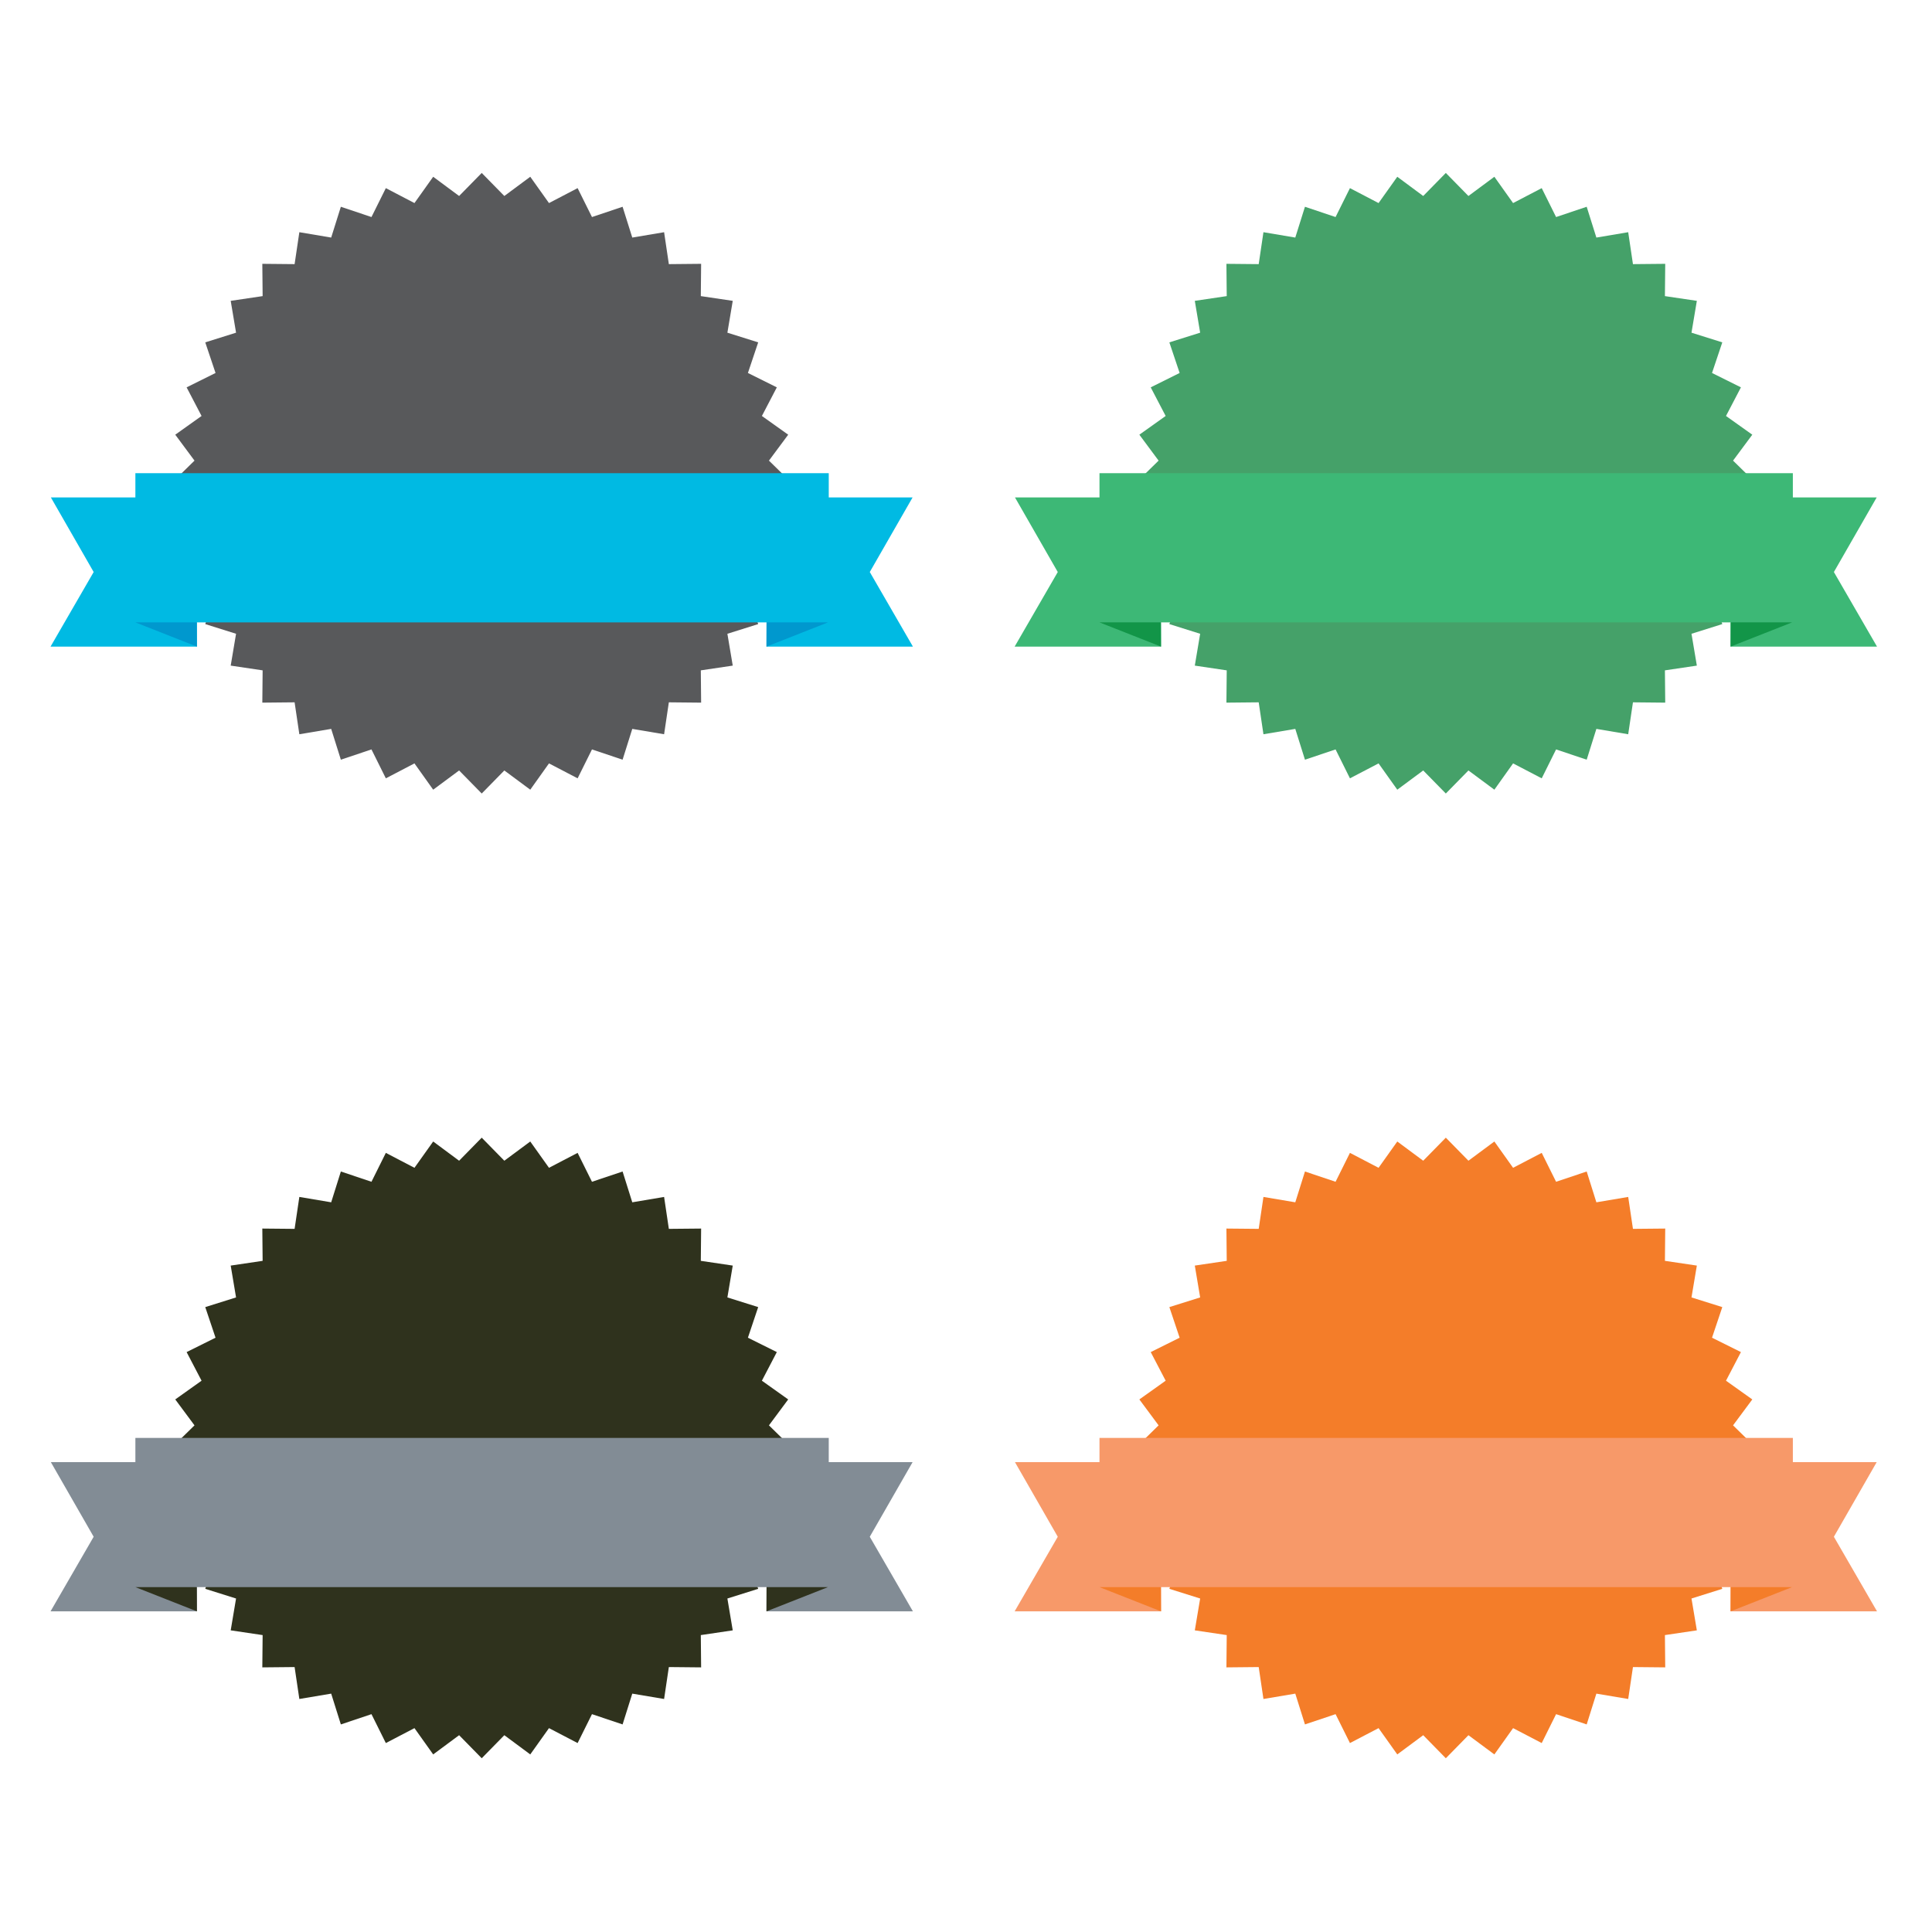 <?xml version="1.0" encoding="utf-8"?>
<!-- Generator: Adobe Illustrator 16.0.0, SVG Export Plug-In . SVG Version: 6.00 Build 0)  -->
<!DOCTYPE svg PUBLIC "-//W3C//DTD SVG 1.1//EN" "http://www.w3.org/Graphics/SVG/1.1/DTD/svg11.dtd">
<svg version="1.1" id="Layer_1" xmlns="http://www.w3.org/2000/svg" xmlns:xlink="http://www.w3.org/1999/xlink" x="0px" y="0px"
	 width="1000px" height="1000px" viewBox="0 0 1000 1000" enable-background="new 0 0 1000 1000" xml:space="preserve">
<g id="Layer_1_1_">
</g>
<g>
	<g id="Layer_1_2_">
		<polygon id="Callout" fill="#58595B" points="249.339,89.515 261.041,101.446 274.464,91.494 284.154,105.108 298.973,97.377 
			306.408,112.34 322.252,107.022 327.265,122.964 343.738,120.188 346.196,136.715 362.903,136.556 362.74,153.267 
			379.268,155.719 376.495,172.198 392.437,177.207 387.121,193.05 402.085,200.493 394.354,215.306 407.969,224.997 
			398.008,238.416 409.948,250.118 398.008,261.817 407.969,275.239 394.354,284.935 402.085,299.748 387.121,307.19 
			392.437,323.028 376.495,328.041 379.268,344.522 362.74,346.975 362.903,363.687 346.196,363.522 343.738,380.049 
			327.265,377.274 322.252,393.215 306.408,387.899 298.973,402.862 284.154,395.131 274.464,408.741 261.041,398.791 
			249.339,410.725 237.636,398.791 224.216,408.741 214.524,395.131 199.711,402.862 192.271,387.899 176.427,393.215 
			171.421,377.274 154.94,380.049 152.486,363.522 135.776,363.687 135.939,346.975 119.411,344.522 122.184,328.041 
			106.242,323.028 111.562,307.19 96.593,299.748 104.329,284.935 90.714,275.239 100.673,261.817 88.74,250.118 100.673,238.416 
			90.714,224.997 104.329,215.306 96.593,200.493 111.562,193.05 106.242,177.207 122.184,172.198 119.411,155.719 135.939,153.267 
			135.776,136.556 152.486,136.715 154.94,120.188 171.421,122.964 176.427,107.022 192.271,112.34 199.711,97.377 214.524,105.108 
			224.216,91.494 237.636,101.446 		"/>
	</g>
	<g id="Layer_2">
		<g id="Ribbon_1_">
			<g>
				<polygon fill="#00BAE3" points="26.326,257.463 48.483,296.078 26.188,334.635 26.188,334.692 101.927,334.692 101.927,257.463 
									"/>
				<polygon fill="#00BAE3" points="472.355,257.463 450.198,296.078 472.496,334.635 472.496,334.692 396.756,334.692 
					396.756,257.463 				"/>
				<rect x="70.075" y="244.918" fill="#00BAE3" width="358.885" height="77.228"/>
				<polygon fill="#0098CE" points="101.927,334.692 70.075,322.146 101.861,322.146 				"/>
				<polygon fill="#0098CE" points="396.713,334.692 428.562,322.146 396.776,322.146 				"/>
			</g>
		</g>
	</g>
</g>
<g>
	<g id="Layer_1_3_">
		<polygon id="Callout_1_" fill="#45A169" points="748.356,89.515 760.058,101.446 773.481,91.494 783.171,105.108 797.989,97.377 
			805.425,112.34 821.269,107.022 826.281,122.964 842.755,120.188 845.212,136.715 861.921,136.556 861.757,153.267 
			878.284,155.719 875.512,172.198 891.453,177.207 886.138,193.05 901.102,200.493 893.37,215.306 906.985,224.997 
			897.024,238.416 908.965,250.118 897.024,261.817 906.985,275.239 893.37,284.935 901.102,299.748 886.138,307.19 
			891.453,323.028 875.512,328.041 878.284,344.522 861.757,346.975 861.921,363.687 845.212,363.522 842.755,380.049 
			826.281,377.274 821.269,393.215 805.425,387.899 797.989,402.862 783.171,395.131 773.481,408.741 760.058,398.791 
			748.356,410.725 736.653,398.791 723.233,408.741 713.541,395.131 698.728,402.862 691.288,387.899 675.444,393.215 
			670.438,377.274 653.957,380.049 651.503,363.522 634.793,363.687 634.956,346.975 618.428,344.522 621.2,328.041 
			605.259,323.028 610.578,307.19 595.61,299.748 603.346,284.935 589.731,275.239 599.69,261.817 587.757,250.118 599.69,238.416 
			589.731,224.997 603.346,215.306 595.61,200.493 610.578,193.05 605.259,177.207 621.2,172.198 618.428,155.719 634.956,153.267 
			634.793,136.556 651.503,136.715 653.957,120.188 670.438,122.964 675.444,107.022 691.288,112.34 698.728,97.377 
			713.541,105.108 723.233,91.494 736.653,101.446 		"/>
	</g>
	<g id="Layer_2_1_">
		<g id="Ribbon_2_">
			<g>
				<polygon fill="#3DB876" points="525.343,257.463 547.5,296.078 525.204,334.635 525.204,334.692 600.944,334.692 
					600.944,257.463 				"/>
				<polygon fill="#3DB876" points="971.372,257.463 949.215,296.078 971.513,334.635 971.513,334.692 895.772,334.692 
					895.772,257.463 				"/>
				<rect x="569.092" y="244.918" fill="#3DB876" width="358.885" height="77.228"/>
				<polygon fill="#129548" points="600.944,334.692 569.092,322.146 600.878,322.146 				"/>
				<polygon fill="#129548" points="895.729,334.692 927.579,322.146 895.793,322.146 				"/>
			</g>
		</g>
	</g>
</g>
<g>
	<g id="Layer_1_5_">
		<polygon id="Callout_3_" fill="#2F321D" points="249.339,588.859 261.04,600.791 274.464,590.839 284.154,604.453 
			298.972,596.722 306.407,611.685 322.251,606.367 327.264,622.309 343.737,619.533 346.195,636.06 362.902,635.9 362.739,652.611 
			379.267,655.062 376.494,671.543 392.436,676.552 387.121,692.395 402.084,699.838 394.353,714.65 407.968,724.342 
			398.007,737.761 409.947,749.463 398.007,761.162 407.968,774.584 394.353,784.279 402.084,799.093 387.121,806.535 
			392.436,822.373 376.494,827.386 379.267,843.867 362.739,846.319 362.902,863.031 346.195,862.867 343.737,879.394 
			327.264,876.619 322.251,892.56 306.407,887.244 298.972,902.207 284.154,894.476 274.464,908.086 261.04,898.136 
			249.339,910.069 237.636,898.136 224.216,908.086 214.523,894.476 199.71,902.207 192.271,887.244 176.427,892.56 
			171.421,876.619 154.939,879.394 152.486,862.867 135.775,863.031 135.938,846.319 119.411,843.867 122.183,827.386 
			106.242,822.373 111.561,806.535 96.593,799.093 104.329,784.279 90.714,774.584 100.673,761.162 88.74,749.463 100.673,737.761 
			90.714,724.342 104.329,714.65 96.593,699.838 111.561,692.395 106.242,676.552 122.183,671.543 119.411,655.062 135.938,652.611 
			135.775,635.9 152.486,636.06 154.939,619.533 171.421,622.309 176.427,606.367 192.271,611.685 199.71,596.722 214.523,604.453 
			224.216,590.839 237.636,600.791 		"/>
	</g>
	<g id="Layer_2_4_">
		<g id="Ribbon_4_">
			<g>
				<polygon fill="#828C95" points="26.326,756.808 48.482,795.423 26.187,833.979 26.187,834.037 101.927,834.037 101.927,756.808 
									"/>
				<polygon fill="#828C95" points="472.354,756.808 450.197,795.423 472.496,833.979 472.496,834.037 396.755,834.037 
					396.755,756.808 				"/>
				<rect x="70.075" y="744.263" fill="#828C95" width="358.885" height="77.229"/>
				<polygon fill="#2F321D" points="101.927,834.037 70.075,821.49 101.861,821.49 				"/>
				<polygon fill="#2F321D" points="396.711,834.037 428.562,821.49 396.775,821.49 				"/>
			</g>
		</g>
	</g>
</g>
<g>
	<g id="Layer_1_4_">
		<polygon id="Callout_2_" fill="#F47D29" points="748.357,588.859 760.059,600.791 773.482,590.839 783.172,604.453 
			797.99,596.722 805.426,611.685 821.27,606.367 826.282,622.309 842.756,619.533 845.214,636.06 861.921,635.9 861.758,652.611 
			878.285,655.062 875.513,671.543 891.454,676.552 886.139,692.395 901.103,699.838 893.372,714.65 906.986,724.342 
			897.025,737.761 908.966,749.463 897.025,761.162 906.986,774.584 893.372,784.279 901.103,799.093 886.139,806.535 
			891.454,822.373 875.513,827.386 878.285,843.867 861.758,846.319 861.921,863.031 845.214,862.867 842.756,879.394 
			826.282,876.619 821.27,892.56 805.426,887.244 797.99,902.207 783.172,894.476 773.482,908.086 760.059,898.136 748.357,910.069 
			736.654,898.136 723.234,908.086 713.542,894.476 698.729,902.207 691.288,887.244 675.445,892.56 670.439,876.619 
			653.958,879.394 651.504,862.867 634.794,863.031 634.957,846.319 618.429,843.867 621.201,827.386 605.26,822.373 
			610.579,806.535 595.611,799.093 603.347,784.279 589.732,774.584 599.691,761.162 587.758,749.463 599.691,737.761 
			589.732,724.342 603.347,714.65 595.611,699.838 610.579,692.395 605.26,676.552 621.201,671.543 618.429,655.062 
			634.957,652.611 634.794,635.9 651.504,636.06 653.958,619.533 670.439,622.309 675.445,606.367 691.288,611.685 698.729,596.722 
			713.542,604.453 723.234,590.839 736.654,600.791 		"/>
	</g>
	<g>
		<polygon fill="#F79969" points="525.344,756.808 547.501,795.423 525.204,833.979 525.204,834.037 600.945,834.037 
			600.945,756.808 		"/>
		<polygon fill="#F79969" points="971.372,756.808 949.216,795.423 971.514,833.979 971.514,834.037 895.773,834.037 
			895.773,756.808 		"/>
		<rect x="569.093" y="744.263" fill="#F79969" width="358.885" height="77.229"/>
		<polygon fill="#F47D29" points="600.945,834.037 569.093,821.49 600.879,821.49 		"/>
		<polygon fill="#F47D29" points="895.729,834.037 927.579,821.49 895.794,821.49 		"/>
	</g>
</g>
</svg>
